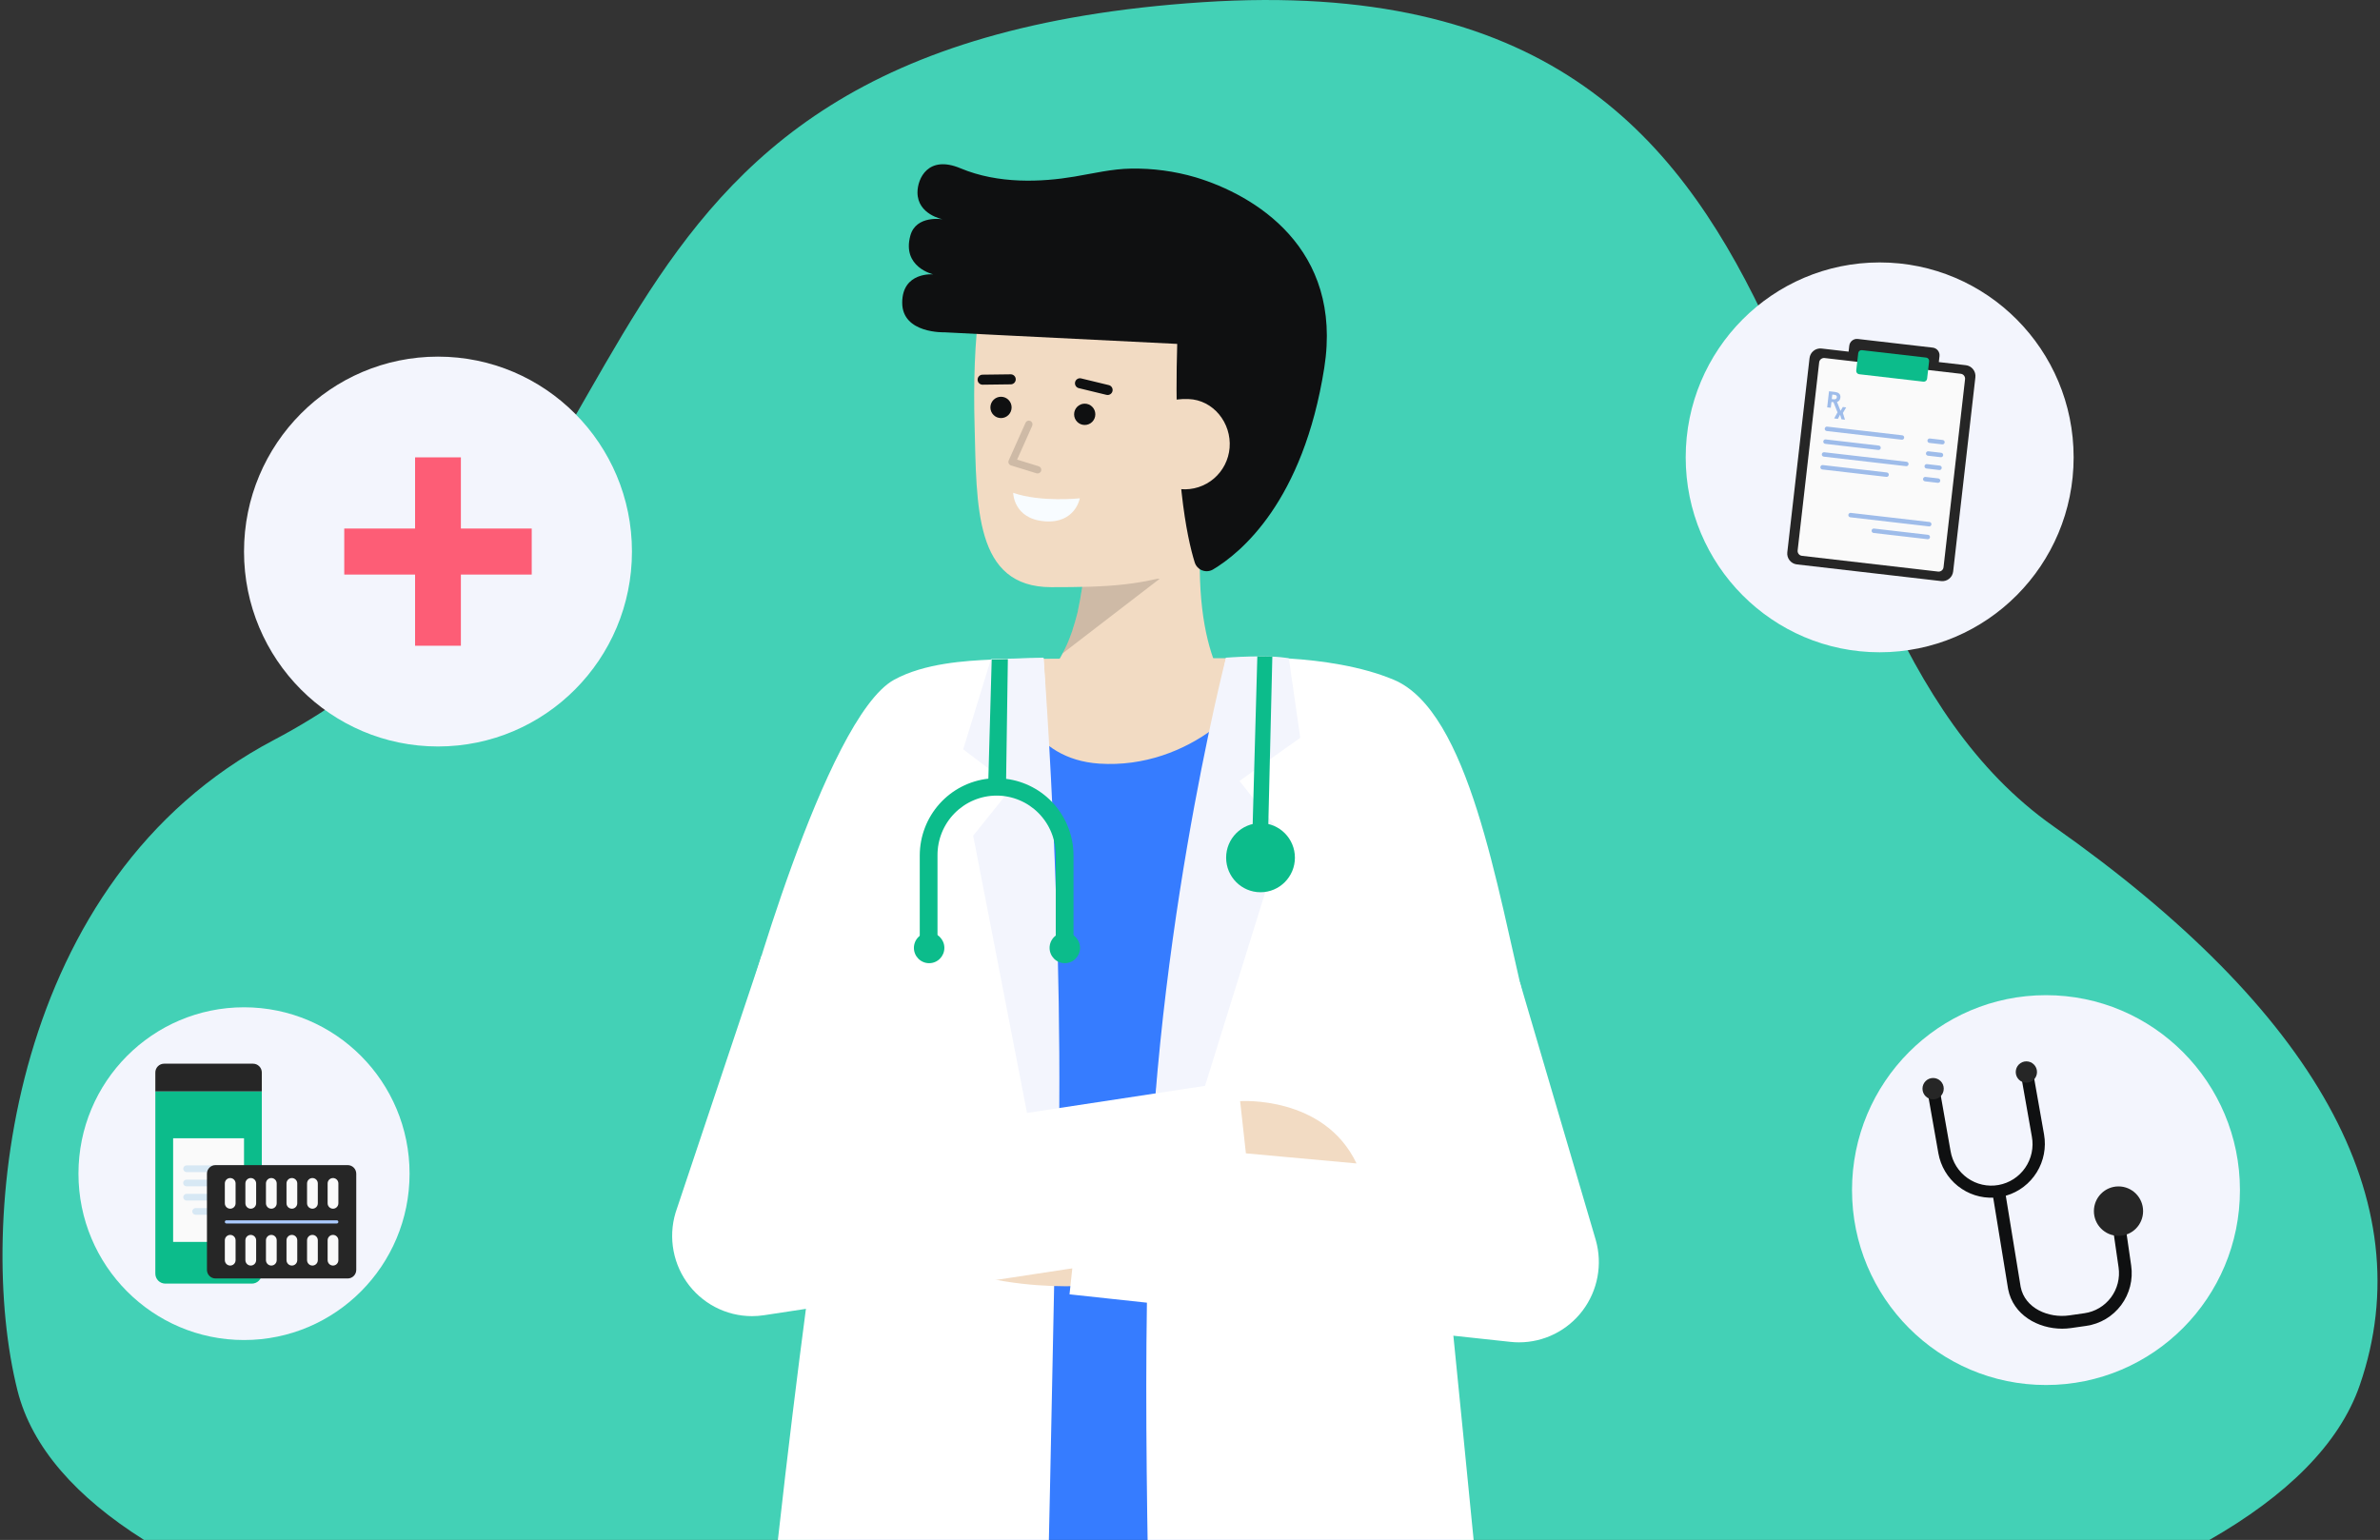 <svg width="479" height="310" viewBox="0 0 479 310" fill="none" xmlns="http://www.w3.org/2000/svg">
<rect x="0" y="0" width="479" height="310" fill="#333333" stroke="none"/>
<g clip-path="url(#clip0_1701_11539)">
<path d="M474.939 278.809C470.839 290.728 460.166 301.133 444.657 310H29C15.393 301.419 6.394 291.384 3.511 279.884C-4.92 246.304 1.986 176.953 55.107 148.969C138.561 105.008 105.921 9.392 242.022 0.442C378.123 -8.509 349.237 121.274 413.293 166.348C465.823 203.315 487.726 241.674 474.939 278.809Z" fill="#43D1B6"/>
<path d="M274.801 310H176.196L176.293 308.944L211.175 306.542L230.893 305.177L273.616 302.234L274.801 310Z" fill="#DEE8F5"/>
<path opacity="0.07" d="M274.801 310H176.196L176.293 308.944L211.175 306.542L230.893 305.177L273.616 302.234L274.801 310Z" fill="#0F1011"/>
<path d="M287.428 310H172.814C172.955 309.221 173.102 308.448 173.25 307.675L173.647 307.791L174.793 299.89L211.367 297.624L230.79 296.42L286.935 292.936L287.428 310Z" fill="#262626"/>
<path d="M241.468 114.566C241.454 114.3 241.454 114.033 241.454 113.766C241.454 111.07 241.557 108.136 241.822 104.936L238.492 104.315L218.283 100.552C218.682 105.813 218.598 111.1 218.033 116.345C217.974 116.938 217.9 117.546 217.811 118.153C217.808 118.208 217.798 118.263 217.783 118.316C217.665 119.116 217.532 119.916 217.385 120.716C217.296 121.235 217.193 121.753 217.075 122.271C216.957 122.939 216.795 123.59 216.618 124.242C216.44 124.893 216.264 125.53 216.058 126.168C215.866 126.805 215.659 127.428 215.424 128.036C214.993 129.235 214.471 130.399 213.861 131.517V131.532C212.745 133.725 211.177 135.655 209.262 137.192H246.29C243.974 133.175 241.587 126.226 241.468 114.566Z" fill="#F2DBC3"/>
<path opacity="0.15" d="M213.836 131.553L233.399 116.51L218.034 116.349C217.447 121.547 216.238 127.126 213.836 131.553Z" fill="black"/>
<path d="M255.189 92.841C253.558 102.307 248.42 111.269 240.113 114.326C230.253 117.955 222.95 118.201 211.581 118.201C196.067 118.201 196.58 101.938 196.142 85.55C195.704 69.096 197.006 51.447 203.137 45.713C215.376 34.269 251.297 41.516 255.668 60.658C257.929 70.558 256.74 83.832 255.189 92.841Z" fill="#F2DBC3"/>
<path d="M187.829 55.225C187.829 55.225 181.475 53.799 183.216 47.434C184.369 43.21 189.751 44.15 189.751 44.15C189.751 44.15 184.653 43.212 184.653 38.741C184.653 35.922 186.808 31.149 193.307 33.877C200.931 37.079 209.631 36.668 216.242 35.551C220.099 34.9 223.861 33.991 227.602 33.942L227.622 33.937V33.942C232.015 33.865 236.395 34.454 240.613 35.689C252.435 39.243 270.325 49.897 266.523 74.051C262.277 101.007 249.693 111.316 244.156 114.623C243.828 114.821 243.46 114.942 243.079 114.976C242.699 115.011 242.315 114.958 241.958 114.821C241.6 114.685 241.278 114.469 241.016 114.189C240.754 113.909 240.559 113.573 240.445 113.206C238.874 108.154 236.166 95.442 236.926 69.23C200.589 67.439 190.134 66.895 190.134 66.895C190.134 66.895 181.579 67.218 181.579 60.937C181.579 54.656 187.829 55.225 187.829 55.225Z" fill="#0F1011"/>
<path d="M218.312 85.55C219.491 85.55 220.447 84.589 220.447 83.404C220.447 82.218 219.491 81.258 218.312 81.258C217.132 81.258 216.176 82.218 216.176 83.404C216.176 84.589 217.132 85.55 218.312 85.55Z" fill="#0F1011"/>
<path d="M201.462 84.161C202.641 84.161 203.597 83.2 203.597 82.015C203.597 80.829 202.641 79.868 201.462 79.868C200.283 79.868 199.327 80.829 199.327 82.015C199.327 83.2 200.283 84.161 201.462 84.161Z" fill="#0F1011"/>
<path d="M197.76 77.44H197.774L203.432 77.369C203.698 77.367 203.952 77.259 204.139 77.069C204.326 76.879 204.43 76.621 204.429 76.354C204.427 76.087 204.32 75.831 204.13 75.643C203.941 75.455 203.685 75.35 203.419 75.352H203.406L197.748 75.423C197.616 75.424 197.486 75.451 197.364 75.502C197.243 75.554 197.133 75.629 197.04 75.723C196.853 75.913 196.749 76.17 196.751 76.438C196.753 76.705 196.86 76.961 197.049 77.149C197.239 77.337 197.494 77.441 197.76 77.44Z" fill="#0F1011"/>
<path d="M222.925 79.513C223.171 79.513 223.408 79.422 223.591 79.258C223.775 79.094 223.892 78.868 223.921 78.623C223.95 78.377 223.888 78.13 223.747 77.927C223.607 77.725 223.397 77.581 223.158 77.524L217.58 76.172C217.322 76.111 217.051 76.156 216.825 76.296C216.599 76.435 216.438 76.659 216.376 76.918C216.314 77.177 216.356 77.451 216.494 77.678C216.632 77.906 216.853 78.07 217.111 78.134L222.688 79.486C222.766 79.504 222.845 79.513 222.925 79.513Z" fill="#0F1011"/>
<path d="M229.422 88.657C229.226 91.062 229.988 93.448 231.542 95.288C233.095 97.129 235.313 98.273 237.706 98.471C240.099 98.668 242.472 97.901 244.303 96.34C246.135 94.778 247.273 92.55 247.47 90.144C247.878 85.135 244.184 80.494 239.186 80.33C232.733 80.118 229.831 83.645 229.422 88.657Z" fill="#F2DBC3"/>
<g opacity="0.15">
<path d="M208.831 95.31C209.008 95.311 209.179 95.247 209.313 95.132C209.447 95.016 209.535 94.856 209.561 94.68C209.588 94.504 209.55 94.325 209.456 94.175C209.362 94.025 209.217 93.913 209.048 93.862L204.704 92.521L207.742 85.721C207.822 85.541 207.828 85.337 207.759 85.153C207.689 84.97 207.55 84.821 207.372 84.74C207.193 84.66 206.99 84.654 206.808 84.724C206.625 84.793 206.477 84.933 206.397 85.113L203.016 92.679C202.973 92.775 202.951 92.879 202.951 92.984C202.951 93.089 202.974 93.193 203.017 93.288C203.06 93.384 203.123 93.47 203.201 93.539C203.28 93.608 203.372 93.66 203.472 93.691L208.614 95.278C208.684 95.3 208.757 95.311 208.831 95.31Z" fill="black"/>
</g>
<path d="M217.323 100.311C217.323 100.311 209.44 101.148 203.914 99.206C203.914 99.206 203.957 104.421 210.196 104.936C216.435 105.452 217.323 100.311 217.323 100.311Z" fill="#F8FCFF"/>
<path d="M285.122 268.094C287.768 282.917 291.522 297.901 293.969 310H163.711C165.498 297.031 168.669 280.695 170.482 262.221C171.468 252.511 171.919 242.754 171.834 232.994C171.712 221.982 170.078 209.909 168.695 198.093C164.902 165.788 162.974 135.388 198.778 133.836C198.875 133.83 198.977 133.83 199.086 133.823H199.094L199.561 133.804C200.4 133.778 201.502 133.759 202.828 133.74C202.856 133.736 202.884 133.736 202.912 133.74C202.982 133.733 203.046 133.733 203.117 133.733C203.206 135.646 206.038 137.107 210.343 138.118C210.369 138.125 210.401 138.131 210.433 138.138C219.574 140.263 235.231 140.366 245.289 138.427C245.385 138.415 245.475 138.395 245.571 138.376C248.742 137.745 251.337 136.908 252.951 135.865C253.231 135.686 253.497 135.486 253.745 135.266C254.28 134.832 254.642 134.22 254.764 133.54C255.193 133.54 255.616 133.546 256.039 133.553C257.237 133.579 258.415 133.63 259.569 133.72C271.561 134.596 281.35 138.704 287.308 144.693C303.266 160.733 294.79 184.545 287.935 207.971C285.623 215.84 283.502 223.663 282.554 231.139V231.145C282.375 232.536 282.24 233.914 282.151 235.279C282.074 236.496 282.029 237.707 282.029 238.905C282.028 247.909 283.315 257.965 285.122 268.094Z" fill="#367CFF"/>
<path d="M202.842 132.682C203.226 140.83 207.632 152.816 221.237 153.72C239.367 154.92 253.429 140.801 254.49 132.489H249.319C242.778 132.489 213.39 132.568 207.656 132.622C205.848 132.64 204.23 132.66 202.842 132.682Z" fill="#F2DBC3"/>
<path d="M292.508 268.892C293.789 281.609 295.16 295.518 296.583 310H230.97C230.938 308.384 230.919 306.774 230.893 305.177C230.854 302.228 230.82 299.309 230.79 296.42C230.669 284.488 230.662 273.039 230.829 262.24C230.874 259.107 230.933 256.029 231.008 253.006C231.047 251.616 231.085 250.238 231.124 248.872C231.124 248.808 231.124 248.737 231.13 248.673C231.329 242.098 231.608 235.831 231.969 229.87C232.183 226.496 232.422 223.234 232.687 220.083C232.815 218.537 232.954 217.022 233.103 215.537C235.089 195.305 240.56 164.77 243.936 146.914C244.564 143.572 245.121 140.675 245.57 138.376C245.653 137.964 245.73 137.564 245.8 137.191C245.845 136.966 245.89 136.753 245.928 136.547V136.541C246.415 134.061 246.704 132.613 246.729 132.497V132.49C246.729 132.49 249.221 132.316 253.046 132.342C253.975 132.342 254.987 132.362 256.063 132.4C257.12 132.432 258.235 132.484 259.401 132.555C265.948 132.973 273.917 134.087 280.477 136.824C295.673 143.166 301.272 178.762 307.025 202.53C307.038 202.575 307.044 202.62 307.057 202.665L291.393 257.804C291.752 261.377 292.124 265.074 292.508 268.892Z" fill="white"/>
<path d="M246.743 132.394C246.743 132.394 231.061 193.06 231.061 255.479L258.185 168.228L249.46 157.212L261.692 148.519L259.393 132.531C255.42 131.718 246.743 132.394 246.743 132.394Z" fill="#F3F5FD"/>
<path d="M212.757 216.438C212.757 218.254 212.744 220.495 212.725 223.116C212.68 227.314 212.609 232.491 212.513 238.473C212.449 242.826 212.366 247.597 212.27 252.742V252.749C212.251 253.773 212.232 254.809 212.212 255.865C212.193 256.857 212.174 257.868 212.155 258.885C211.937 270.469 211.668 283.599 211.367 297.624C211.303 300.56 211.239 303.533 211.174 306.542C211.149 307.688 211.123 308.841 211.098 310H156.556C158.587 291.815 160.502 276.355 162.2 263.477C165.506 238.344 167.972 223.038 168.773 216.438L149.823 206.116L149.291 205.826C149.291 205.826 165.993 144.474 179.971 136.824C186.07 133.488 194.423 133.012 199.407 132.786H199.427C199.478 132.786 199.536 132.78 199.587 132.78C205.666 132.503 210.016 132.49 210.016 132.49C210.016 132.49 210.016 132.529 210.023 132.606C210.048 132.986 210.125 134.28 210.247 136.341V136.347C210.26 136.611 210.279 136.895 210.298 137.191C210.317 137.487 210.33 137.796 210.343 138.118C210.516 141.099 210.727 145.163 210.971 150.037V150.044C211.131 153.398 211.297 157.14 211.47 161.177C211.56 163.379 211.656 165.678 211.74 168.048C211.746 168.054 211.746 168.054 211.74 168.06C211.983 174.403 212.207 181.274 212.387 188.408V188.415C212.425 190.031 212.463 191.66 212.502 193.302C212.661 200.903 212.757 208.718 212.757 216.438Z" fill="white"/>
<path d="M210.025 132.395C210.025 132.395 215.214 200.114 212.346 253.133L195.864 168.228L203.77 158.372L193.855 150.838L199.437 132.693L210.025 132.395Z" fill="#F3F5FD"/>
<path d="M219.579 258.759C219.579 258.759 187.66 261.686 175.473 243.299C175.163 242.831 175.001 242.279 175.008 241.716C175.014 241.154 175.19 240.606 175.511 240.145C175.833 239.684 176.285 239.332 176.809 239.133C177.333 238.935 177.904 238.9 178.448 239.033C189.622 241.783 212.847 246.54 212.443 238.454L230.14 243.934L219.579 258.759Z" fill="#F2DBC3"/>
<path d="M305.717 270.218C308.201 270.218 310.651 269.639 312.875 268.526C315.099 267.414 317.036 265.798 318.534 263.806C320.032 261.814 321.05 259.501 321.508 257.047C321.967 254.593 321.853 252.065 321.176 249.663L305.893 197.717L276.906 211.11L283.767 235.455L218.68 228.436L215.253 260.556L304.001 270.124C304.571 270.187 305.144 270.218 305.717 270.218Z" fill="white"/>
<path d="M151.346 264.945C152.151 264.945 152.956 264.884 153.752 264.762L253.693 249.558L248.884 217.619L175.795 228.736L184.818 204.048L153.265 192.399L136.262 243.223C135.371 245.664 135.078 248.286 135.41 250.865C135.743 253.444 136.689 255.904 138.17 258.037C139.651 260.169 141.622 261.911 143.916 263.113C146.21 264.316 148.759 264.944 151.346 264.945Z" fill="white"/>
<path d="M249.588 221.664C249.588 221.664 266.476 220.463 273.013 234.204L250.752 232.175L249.588 221.664Z" fill="#F2DBC3"/>
<path d="M255.166 169.974L256.071 132.179L253.051 132.132L252.006 169.82L255.166 169.974Z" fill="#0CBC8B"/>
<path d="M198.917 156.749L199.589 132.778L202.842 132.682L202.493 156.787C206.233 157.258 209.674 159.084 212.171 161.923C214.667 164.762 216.048 168.418 216.054 172.207V190.813H212.483V172.207C212.494 170.629 212.195 169.064 211.602 167.603C211.009 166.141 210.134 164.812 209.028 163.692C207.922 162.572 206.606 161.683 205.157 161.077C203.707 160.47 202.152 160.158 200.582 160.158C199.012 160.158 197.457 160.47 196.008 161.077C194.558 161.683 193.242 162.572 192.136 163.692C191.03 164.812 190.155 166.141 189.562 167.603C188.969 169.064 188.67 170.629 188.682 172.207V190.813H185.111V172.207C185.116 168.374 186.527 164.678 189.075 161.826C191.622 158.974 195.127 157.166 198.917 156.749Z" fill="#0CBC8B"/>
<path d="M253.693 179.612C257.515 179.612 260.614 176.497 260.614 172.655C260.614 168.813 257.515 165.698 253.693 165.698C249.87 165.698 246.771 168.813 246.771 172.655C246.771 176.497 249.87 179.612 253.693 179.612Z" fill="#0CBC8B"/>
<path d="M214.305 193.893C215.997 193.893 217.369 192.514 217.369 190.813C217.369 189.111 215.997 187.732 214.305 187.732C212.612 187.732 211.24 189.111 211.24 190.813C211.24 192.514 212.612 193.893 214.305 193.893Z" fill="#0CBC8B"/>
<path d="M186.999 193.893C188.691 193.893 190.063 192.514 190.063 190.813C190.063 189.111 188.691 187.732 186.999 187.732C185.306 187.732 183.934 189.111 183.934 190.813C183.934 192.514 185.306 193.893 186.999 193.893Z" fill="#0CBC8B"/>
<path d="M88.149 150.268C109.709 150.268 127.187 132.701 127.187 111.03C127.187 89.359 109.709 71.791 88.149 71.791C66.589 71.791 49.111 89.359 49.111 111.03C49.111 132.701 66.589 150.268 88.149 150.268Z" fill="#F3F5FD"/>
<path d="M411.775 278.808C433.334 278.808 450.812 261.24 450.812 239.569C450.812 217.898 433.334 200.331 411.775 200.331C390.215 200.331 372.737 217.898 372.737 239.569C372.737 261.24 390.215 278.808 411.775 278.808Z" fill="#F3F5FD"/>
<path d="M378.303 131.306C399.862 131.306 417.34 113.739 417.34 92.068C417.34 70.397 399.862 52.829 378.303 52.829C356.743 52.829 339.265 70.397 339.265 92.068C339.265 113.739 356.743 131.306 378.303 131.306Z" fill="#F3F5FD"/>
<path d="M49.111 269.754C67.513 269.754 82.431 254.759 82.431 236.262C82.431 217.765 67.513 202.771 49.111 202.771C30.709 202.771 15.791 217.765 15.791 236.262C15.791 254.759 30.709 269.754 49.111 269.754Z" fill="#F3F5FD"/>
<path d="M92.758 92.068H83.54V129.991H92.758V92.068Z" fill="#FD5D76"/>
<path d="M107.014 115.663V106.397H69.284V115.663H107.014Z" fill="#FD5D76"/>
<path d="M52.692 215.899V219.724H31.262V215.899C31.262 215.429 31.448 214.978 31.779 214.645C32.11 214.313 32.558 214.126 33.026 214.126H50.928C51.396 214.126 51.844 214.313 52.175 214.645C52.506 214.978 52.692 215.428 52.692 215.899Z" fill="#262626"/>
<path d="M52.692 219.724V256.381C52.692 256.916 52.481 257.429 52.105 257.807C51.729 258.185 51.218 258.397 50.687 258.397H33.268C32.736 258.397 32.226 258.185 31.85 257.807C31.474 257.429 31.262 256.916 31.262 256.381V219.724H52.692Z" fill="#0CBC8B"/>
<path d="M49.112 229.138H34.843V250.001H49.112V229.138Z" fill="#FAFAFA"/>
<path d="M46.405 235.95H37.549C37.371 235.95 37.201 235.879 37.075 235.752C36.949 235.626 36.879 235.454 36.879 235.276C36.879 235.097 36.949 234.925 37.075 234.799C37.201 234.672 37.371 234.601 37.549 234.601H46.405C46.583 234.601 46.754 234.672 46.88 234.799C47.005 234.925 47.076 235.097 47.076 235.276C47.076 235.454 47.005 235.626 46.88 235.752C46.754 235.879 46.583 235.95 46.405 235.95Z" fill="#D7E8F4"/>
<path d="M46.405 238.812H37.549C37.459 238.815 37.37 238.799 37.286 238.767C37.203 238.734 37.126 238.685 37.062 238.622C36.997 238.559 36.946 238.484 36.911 238.401C36.876 238.318 36.858 238.228 36.858 238.138C36.858 238.048 36.876 237.958 36.911 237.875C36.946 237.792 36.997 237.717 37.062 237.654C37.126 237.591 37.203 237.542 37.286 237.509C37.37 237.477 37.459 237.461 37.549 237.464H46.405C46.495 237.461 46.584 237.477 46.668 237.509C46.752 237.542 46.828 237.591 46.893 237.654C46.957 237.717 47.009 237.792 47.044 237.875C47.079 237.958 47.097 238.048 47.097 238.138C47.097 238.228 47.079 238.318 47.044 238.401C47.009 238.484 46.957 238.559 46.893 238.622C46.828 238.685 46.752 238.734 46.668 238.767C46.584 238.799 46.495 238.815 46.405 238.812Z" fill="#D7E8F4"/>
<path d="M46.405 241.675H37.549C37.371 241.675 37.201 241.604 37.075 241.477C36.949 241.351 36.879 241.179 36.879 241.001C36.879 240.822 36.949 240.65 37.075 240.524C37.201 240.397 37.371 240.326 37.549 240.326H46.405C46.583 240.326 46.754 240.397 46.88 240.524C47.005 240.65 47.076 240.822 47.076 241.001C47.076 241.179 47.005 241.351 46.88 241.477C46.754 241.604 46.583 241.675 46.405 241.675Z" fill="#D7E8F4"/>
<path d="M44.571 244.537H39.386C39.296 244.54 39.207 244.524 39.123 244.492C39.039 244.459 38.963 244.41 38.898 244.347C38.834 244.284 38.782 244.209 38.748 244.126C38.712 244.043 38.694 243.953 38.694 243.863C38.694 243.773 38.712 243.683 38.748 243.6C38.782 243.517 38.834 243.442 38.898 243.379C38.963 243.316 39.039 243.267 39.123 243.234C39.207 243.202 39.296 243.186 39.386 243.189H44.575C44.665 243.186 44.754 243.202 44.838 243.234C44.922 243.267 44.998 243.316 45.063 243.379C45.127 243.442 45.178 243.517 45.213 243.6C45.248 243.683 45.266 243.773 45.266 243.863C45.266 243.953 45.248 244.043 45.213 244.126C45.178 244.209 45.127 244.284 45.063 244.347C44.998 244.41 44.922 244.459 44.838 244.492C44.754 244.524 44.665 244.54 44.575 244.537H44.571Z" fill="#D7E8F4"/>
<path d="M71.7 255.632V236.272C71.7 235.317 70.93 234.543 69.981 234.543H43.371C42.421 234.543 41.651 235.317 41.651 236.272V255.632C41.651 256.587 42.421 257.361 43.371 257.361H69.981C70.93 257.361 71.7 256.587 71.7 255.632Z" fill="#262626"/>
<path d="M67.782 246.292C67.958 246.292 68.101 246.148 68.101 245.971C68.101 245.795 67.958 245.651 67.782 245.651H45.569C45.392 245.651 45.249 245.795 45.249 245.971C45.249 246.148 45.392 246.292 45.569 246.292H67.782Z" fill="#ABCBFF"/>
<path d="M47.414 242.228V238.231C47.414 237.63 46.93 237.143 46.332 237.143H46.332C45.734 237.143 45.249 237.63 45.249 238.231V242.228C45.249 242.829 45.734 243.316 46.332 243.316H46.332C46.93 243.316 47.414 242.829 47.414 242.228Z" fill="#FAFAFA"/>
<path d="M50.47 237.143H50.469C49.872 237.143 49.387 237.63 49.387 238.231V242.228C49.387 242.829 49.872 243.316 50.469 243.316H50.47C51.068 243.316 51.552 242.829 51.552 242.228V238.231C51.552 237.63 51.068 237.143 50.47 237.143Z" fill="#FAFAFA"/>
<path d="M54.607 237.143H54.606C54.009 237.143 53.525 237.63 53.525 238.231V242.228C53.525 242.829 54.009 243.316 54.606 243.316H54.607C55.205 243.316 55.689 242.829 55.689 242.228V238.231C55.689 237.63 55.205 237.143 54.607 237.143Z" fill="#FAFAFA"/>
<path d="M58.745 237.143H58.744C58.147 237.143 57.662 237.63 57.662 238.231V242.228C57.662 242.829 58.147 243.316 58.744 243.316H58.745C59.343 243.316 59.827 242.829 59.827 242.228V238.231C59.827 237.63 59.343 237.143 58.745 237.143Z" fill="#FAFAFA"/>
<path d="M62.882 237.143H62.882C62.284 237.143 61.799 237.63 61.799 238.231V242.228C61.799 242.829 62.284 243.316 62.882 243.316H62.882C63.48 243.316 63.964 242.829 63.964 242.228V238.231C63.964 237.63 63.48 237.143 62.882 237.143Z" fill="#FAFAFA"/>
<path d="M68.102 242.228V238.231C68.102 237.63 67.618 237.143 67.02 237.143H67.019C66.422 237.143 65.937 237.63 65.937 238.231V242.228C65.937 242.829 66.422 243.316 67.019 243.316H67.02C67.618 243.316 68.102 242.829 68.102 242.228Z" fill="#FAFAFA"/>
<path d="M47.414 253.675V249.677C47.414 249.077 46.93 248.59 46.332 248.59H46.332C45.734 248.59 45.249 249.077 45.249 249.677V253.675C45.249 254.276 45.734 254.762 46.332 254.762H46.332C46.93 254.762 47.414 254.276 47.414 253.675Z" fill="#FAFAFA"/>
<path d="M50.47 248.589H50.469C49.872 248.589 49.387 249.076 49.387 249.677V253.674C49.387 254.275 49.872 254.762 50.469 254.762H50.47C51.068 254.762 51.552 254.275 51.552 253.674V249.677C51.552 249.076 51.068 248.589 50.47 248.589Z" fill="#FAFAFA"/>
<path d="M54.607 248.589H54.606C54.009 248.589 53.525 249.076 53.525 249.677V253.674C53.525 254.275 54.009 254.762 54.606 254.762H54.607C55.205 254.762 55.689 254.275 55.689 253.674V249.677C55.689 249.076 55.205 248.589 54.607 248.589Z" fill="#FAFAFA"/>
<path d="M58.745 248.589H58.744C58.147 248.589 57.662 249.076 57.662 249.677V253.674C57.662 254.275 58.147 254.762 58.744 254.762H58.745C59.343 254.762 59.827 254.275 59.827 253.674V249.677C59.827 249.076 59.343 248.589 58.745 248.589Z" fill="#FAFAFA"/>
<path d="M62.882 248.589H62.882C62.284 248.589 61.799 249.076 61.799 249.677V253.674C61.799 254.275 62.284 254.762 62.882 254.762H62.882C63.48 254.762 63.964 254.275 63.964 253.674V249.677C63.964 249.076 63.48 248.589 62.882 248.589Z" fill="#FAFAFA"/>
<path d="M68.101 253.674V249.677C68.101 249.076 67.617 248.589 67.019 248.589H67.019C66.421 248.589 65.937 249.076 65.937 249.677V253.674C65.937 254.275 66.421 254.762 67.019 254.762H67.019C67.617 254.762 68.101 254.275 68.101 253.674Z" fill="#FAFAFA"/>
<path d="M372.186 69.596L372.049 70.788L366.611 70.159C366.035 70.092 365.456 70.258 365.002 70.62C364.547 70.982 364.254 71.511 364.188 72.09L359.714 111.181C359.647 111.76 359.812 112.342 360.173 112.799C360.533 113.255 361.059 113.55 361.635 113.617L390.67 116.974C390.955 117.007 391.244 116.983 391.52 116.904C391.797 116.825 392.055 116.692 392.28 116.513C392.505 116.333 392.692 116.111 392.832 115.859C392.972 115.607 393.06 115.329 393.093 115.042L397.567 75.952C397.634 75.373 397.469 74.791 397.108 74.334C396.748 73.877 396.222 73.583 395.646 73.516L390.207 72.887L390.343 71.695C390.367 71.493 390.35 71.288 390.295 71.092C390.239 70.897 390.146 70.714 390.02 70.554C389.895 70.395 389.739 70.262 389.562 70.163C389.385 70.065 389.19 70.002 388.989 69.979L373.893 68.234C373.487 68.187 373.079 68.304 372.759 68.559C372.439 68.815 372.233 69.188 372.186 69.596Z" fill="#262626"/>
<path d="M366.127 72.944L361.795 110.795C361.733 111.338 362.12 111.829 362.66 111.891L390.064 115.06C390.605 115.123 391.093 114.733 391.155 114.19L395.487 76.34C395.55 75.797 395.162 75.306 394.622 75.243L367.218 72.074C366.678 72.012 366.189 72.401 366.127 72.944Z" fill="#FAFAFA"/>
<path d="M373.99 71.079L373.588 74.589C373.546 74.958 373.809 75.291 374.177 75.334L387.109 76.829C387.476 76.872 387.808 76.607 387.85 76.238L388.252 72.728C388.294 72.359 388.031 72.025 387.664 71.983L374.732 70.487C374.364 70.445 374.032 70.709 373.99 71.079Z" fill="#0CBC8B"/>
<path d="M372.491 103.247C372.247 103.218 372.027 103.394 371.999 103.639C371.971 103.884 372.146 104.106 372.39 104.134L388.23 105.966C388.474 105.994 388.695 105.818 388.723 105.573C388.751 105.328 388.576 105.107 388.332 105.078L372.491 103.247Z" fill="#9EBCEA"/>
<path d="M377.172 106.401C376.928 106.373 376.708 106.549 376.68 106.794C376.652 107.039 376.827 107.26 377.071 107.288L387.937 108.545C388.181 108.573 388.402 108.397 388.43 108.152C388.458 107.907 388.283 107.686 388.039 107.658L377.172 106.401Z" fill="#9EBCEA"/>
<path d="M367.741 85.881C367.497 85.852 367.276 86.028 367.248 86.273C367.22 86.518 367.395 86.74 367.639 86.768L382.743 88.514C382.987 88.543 383.207 88.367 383.235 88.122C383.263 87.877 383.088 87.656 382.844 87.627L367.741 85.881Z" fill="#9EBCEA"/>
<path d="M367.445 88.459C367.201 88.431 366.981 88.607 366.953 88.852C366.925 89.097 367.1 89.318 367.344 89.347L378.028 90.582C378.272 90.61 378.492 90.434 378.521 90.189C378.549 89.944 378.374 89.723 378.13 89.695L367.445 88.459Z" fill="#9EBCEA"/>
<path d="M367.15 91.039C366.906 91.011 366.686 91.187 366.658 91.432C366.63 91.677 366.805 91.898 367.049 91.926L383.626 93.843C383.87 93.871 384.09 93.696 384.118 93.451C384.146 93.206 383.971 92.984 383.727 92.956L367.15 91.039Z" fill="#9EBCEA"/>
<path d="M366.856 93.618C366.612 93.59 366.392 93.766 366.364 94.011C366.336 94.256 366.511 94.478 366.755 94.506L379.649 95.997C379.892 96.025 380.113 95.849 380.141 95.604C380.169 95.359 379.994 95.138 379.75 95.109L366.856 93.618Z" fill="#9EBCEA"/>
<path d="M370.905 83.13L371.561 82.01L370.883 81.931L370.434 82.71C370.406 82.636 369.717 80.916 369.717 80.916C369.895 80.863 370.054 80.76 370.174 80.618C370.304 80.455 370.382 80.256 370.397 80.047C370.422 79.882 370.407 79.713 370.354 79.554C370.306 79.422 370.227 79.305 370.122 79.212C370.013 79.118 369.886 79.046 369.748 79C369.594 78.948 369.434 78.913 369.272 78.895L368.11 78.76L367.739 82.001L368.465 82.085L368.599 80.917L368.999 80.963L369.819 83.007L369.142 84.23L369.894 84.317L370.342 83.48C370.374 83.554 370.615 84.402 370.615 84.402L371.32 84.484L370.905 83.13ZM369.04 80.379L368.664 80.336L368.769 79.426L369.144 79.47C369.297 79.478 369.445 79.528 369.571 79.615C369.619 79.658 369.655 79.713 369.675 79.774C369.695 79.836 369.698 79.902 369.684 79.965C369.681 80.033 369.662 80.1 369.628 80.159C369.595 80.219 369.548 80.27 369.492 80.308C369.354 80.383 369.195 80.408 369.04 80.379Z" fill="#9EBCEA"/>
<path d="M388.411 88.271C388.167 88.243 387.947 88.419 387.919 88.664C387.891 88.909 388.066 89.13 388.31 89.159L390.892 89.457C391.136 89.485 391.357 89.31 391.385 89.065C391.413 88.82 391.238 88.598 390.994 88.57L388.411 88.271Z" fill="#9EBCEA"/>
<path d="M388.115 90.849C387.871 90.821 387.65 90.997 387.622 91.242C387.594 91.487 387.769 91.708 388.013 91.736L390.596 92.035C390.84 92.063 391.06 91.888 391.088 91.642C391.116 91.397 390.941 91.176 390.697 91.148L388.115 90.849Z" fill="#9EBCEA"/>
<path d="M387.82 93.429C387.576 93.4 387.356 93.576 387.328 93.821C387.3 94.066 387.475 94.288 387.719 94.316L390.301 94.615C390.545 94.643 390.766 94.467 390.794 94.222C390.822 93.977 390.647 93.756 390.403 93.727L387.82 93.429Z" fill="#9EBCEA"/>
<path d="M387.526 96.008C387.282 95.98 387.061 96.156 387.033 96.401C387.005 96.646 387.18 96.867 387.424 96.895L390.007 97.194C390.251 97.222 390.471 97.046 390.499 96.801C390.527 96.556 390.352 96.335 390.108 96.307L387.526 96.008Z" fill="#9EBCEA"/>
<path d="M403.773 240.68L401.312 241.093C398.684 241.228 396.097 240.395 394.036 238.75C391.975 237.105 390.582 234.761 390.118 232.157L387.86 219.37L390.314 218.932L392.573 231.719C392.756 232.806 393.152 233.845 393.736 234.777C394.321 235.71 395.084 236.516 395.98 237.151C396.877 237.785 397.889 238.235 398.959 238.475C400.029 238.714 401.136 238.738 402.216 238.546C403.295 238.353 404.326 237.948 405.249 237.353C406.172 236.758 406.969 235.985 407.593 235.079C408.217 234.173 408.657 233.152 408.887 232.074C409.117 230.997 409.132 229.884 408.932 228.8L406.673 216.013L409.127 215.575L411.386 228.363C411.848 230.998 411.327 233.711 409.922 235.984C408.517 238.257 406.328 239.929 403.773 240.68Z" fill="#0F1011"/>
<path d="M389.06 221.306C390.242 221.306 391.2 220.343 391.2 219.155C391.2 217.967 390.242 217.004 389.06 217.004C387.878 217.004 386.92 217.967 386.92 219.155C386.92 220.343 387.878 221.306 389.06 221.306Z" fill="#262626"/>
<path d="M407.828 217.957C409.01 217.957 409.968 216.994 409.968 215.807C409.968 214.619 409.01 213.656 407.828 213.656C406.647 213.656 405.689 214.619 405.689 215.807C405.689 216.994 406.647 217.957 407.828 217.957Z" fill="#262626"/>
<path d="M415.035 267.471C410.193 267.471 405.177 264.74 404.157 259.512L400.938 239.777L403.467 239.361L406.679 259.056C407.525 263.387 412.316 265.394 416.452 264.796L419.522 264.356C420.575 264.206 421.589 263.848 422.505 263.302C423.421 262.757 424.221 262.035 424.859 261.179C425.496 260.322 425.96 259.347 426.222 258.31C426.484 257.273 426.54 256.194 426.387 255.135L425.041 245.836L427.577 245.465L428.923 254.765C429.124 256.159 429.05 257.579 428.705 258.944C428.359 260.309 427.749 261.593 426.909 262.721C426.069 263.848 425.016 264.798 423.81 265.517C422.605 266.235 421.27 266.706 419.882 266.905L416.813 267.344C416.224 267.429 415.63 267.471 415.035 267.471Z" fill="#0F1011"/>
<path d="M426.37 248.782C429.104 248.782 431.321 246.554 431.321 243.806C431.321 241.057 429.104 238.829 426.37 238.829C423.636 238.829 421.419 241.057 421.419 243.806C421.419 246.554 423.636 248.782 426.37 248.782Z" fill="#262626"/>
</g>
<defs>
<clipPath id="clip0_1701_11539">
<rect width="478" height="310" fill="white" transform="translate(0.5)"/>
</clipPath>
</defs>
</svg>
